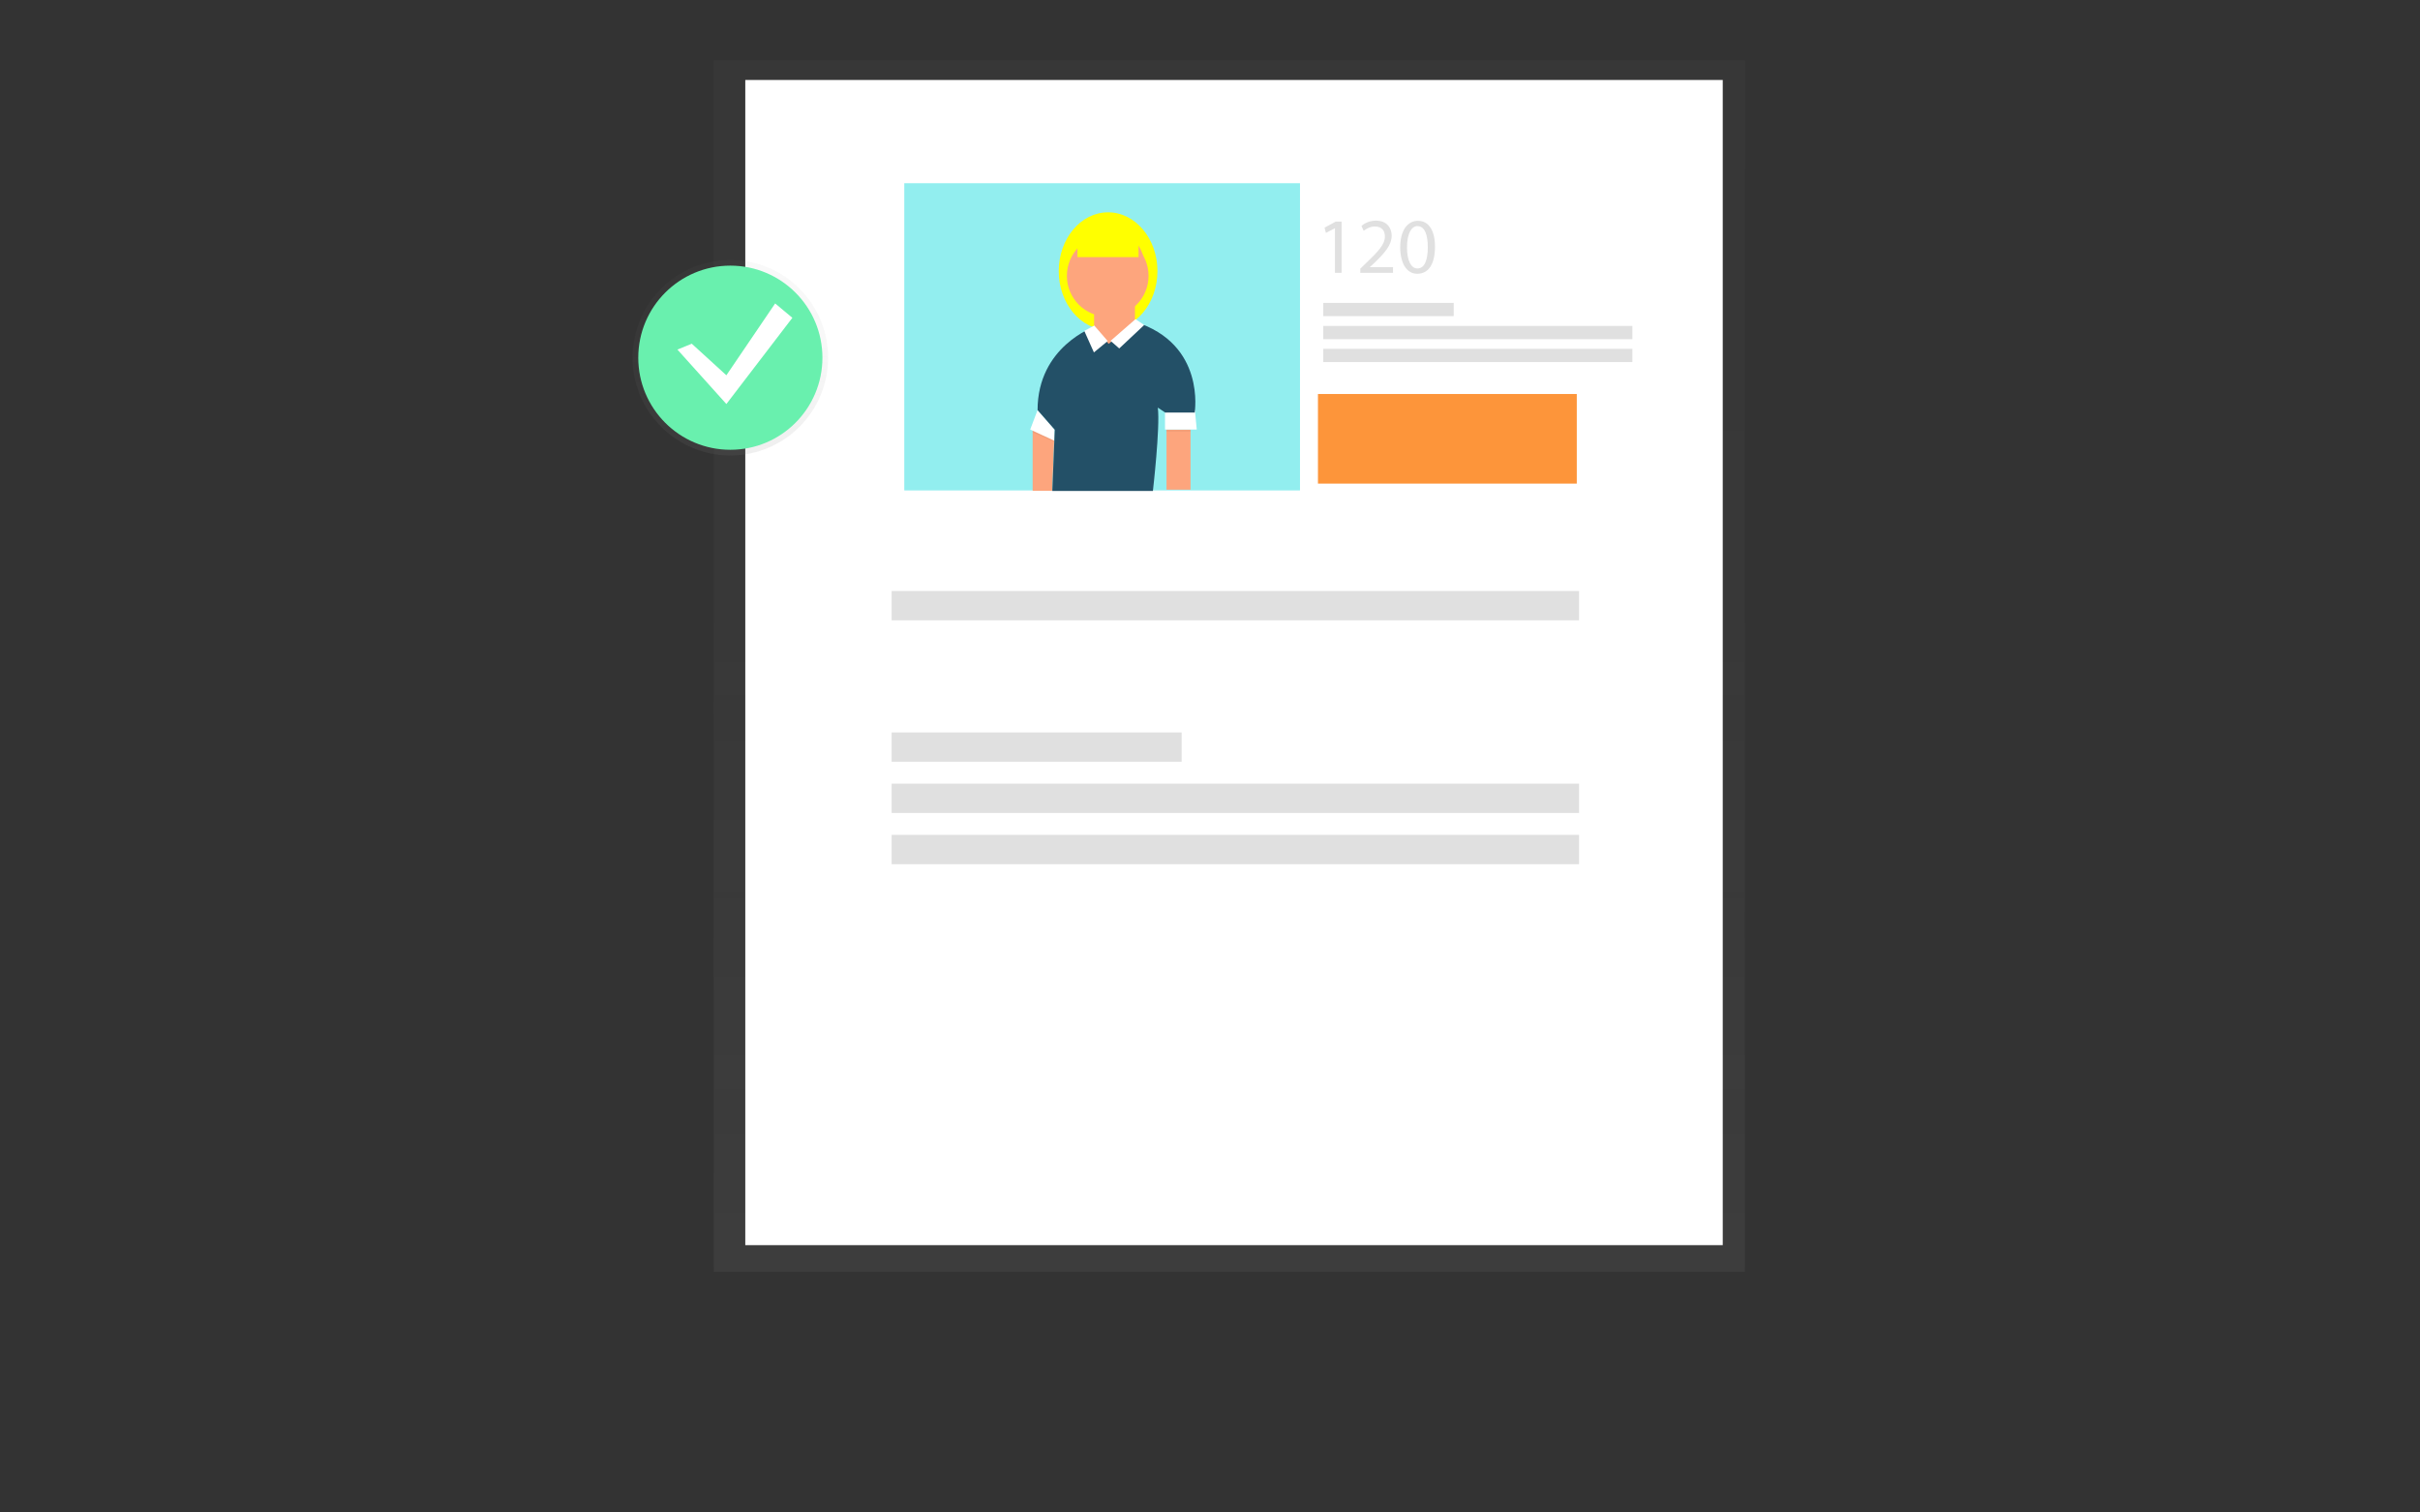 <?xml version="1.0" encoding="utf-8"?>
<!-- Generator: Adobe Illustrator 18.0.0, SVG Export Plug-In . SVG Version: 6.00 Build 0)  -->
<!DOCTYPE svg PUBLIC "-//W3C//DTD SVG 1.1//EN" "http://www.w3.org/Graphics/SVG/1.1/DTD/svg11.dtd">
<svg version="1.1" id="Calque_1" xmlns="http://www.w3.org/2000/svg" xmlns:xlink="http://www.w3.org/1999/xlink" x="0px" y="0px"
	 viewBox="0 0 1280 800" enable-background="new 0 0 1280 800" xml:space="preserve">
<rect x="0" y="0" width="1280" height="800" fill="#333333" stroke="none"/>
<g opacity="0.5">
	
		<linearGradient id="SVGID_1_" gradientUnits="userSpaceOnUse" x1="650.17" y1="127.299" x2="650.17" y2="768.061" gradientTransform="matrix(1 0 0 -1 0 800)">
		<stop  offset="0" style="stop-color:#808080;stop-opacity:0.25"/>
		<stop  offset="0.54" style="stop-color:#808080;stop-opacity:0.12"/>
		<stop  offset="1" style="stop-color:#808080;stop-opacity:0.1"/>
	</linearGradient>
	<rect x="377.5" y="31.9" fill="url(#SVGID_1_)" width="545.4" height="640.8"/>
</g>
<rect x="394.2" y="42.3" fill="#FFFFFF" width="517" height="616.3"/>
<rect x="471.6" y="312.6" fill="#E0E0E0" width="363.6" height="15.5"/>
<rect x="471.6" y="414.5" fill="#E0E0E0" width="363.6" height="15.5"/>
<rect x="471.6" y="441.6" fill="#E0E0E0" width="363.6" height="15.5"/>
<rect x="471.6" y="387.4" fill="#E0E0E0" width="153.4" height="15.5"/>
<rect x="697.1" y="208.4" fill="#FD953A" width="136.9" height="47.4"/>
<g opacity="0.5">
	
		<linearGradient id="SVGID_2_" gradientUnits="userSpaceOnUse" x1="386.322" y1="559.14" x2="386.322" y2="662.524" gradientTransform="matrix(1 0 0 -1 0 800)">
		<stop  offset="0" style="stop-color:#808080;stop-opacity:0.25"/>
		<stop  offset="0.54" style="stop-color:#808080;stop-opacity:0.12"/>
		<stop  offset="1" style="stop-color:#808080;stop-opacity:0.1"/>
	</linearGradient>
	<circle fill="url(#SVGID_2_)" cx="386.3" cy="189.2" r="51.7"/>
</g>
<circle fill="#69F0AE" cx="386.3" cy="189.2" r="48.7"/>
<polygon fill="#FFFFFF" points="365.9,181.8 384.2,198.5 410,160.5 419.1,168.1 384.2,213.7 358.3,184.9 "/>
<g opacity="0.5">
	<rect x="478.3" y="96.9" fill="#25DDDF" width="209.3" height="162.5"/>
</g>
<path opacity="5.000000e-02" enable-background="new    " d="M579.4,166.9c2.3,0.8,3.2,1.4,5.8,1.4c5.3,0,10.5-2,14.4-5.5v-0.2
	h-20.2V166.9z"/>
<circle fill="#FFFF00" cx="566.5" cy="139.5" r="0"/>
<path fill="#FFFF00" d="M566.4,139.5"/>
<rect x="617" y="227.2" fill="#FDA57D" width="12.7" height="31.8"/>
<polygon fill="#FFFFFF" points="616.2,218.2 616.2,227.2 633,227.2 632,216.9 "/>
<polygon fill="#FDA57D" points="546.2,227.2 546.2,259.6 556.5,259.6 557.7,229.6 "/>
<polygon fill="#FFFFFF" points="548.8,216.9 544.9,227.2 557.6,233.1 557.8,227.2 "/>
<polygon opacity="5.000000e-02" enable-background="new    " points="573.5,176.4 578.6,187.8 585.9,181.8 578.8,173.5 "/>
<polygon opacity="5.000000e-02" enable-background="new    " points="600.6,170.2 605.2,173.3 592,185.7 587.4,181.7 "/>
<path opacity="5.000000e-02" enable-background="new    " d="M558.8,224.4c0-10,3.2-19.8,9.3-27.8"/>
<polygon opacity="5.000000e-02" enable-background="new    " points="610.6,216.6 610.6,212 615.2,215.1 612.2,214.3 "/>
<polygon opacity="5.000000e-02" enable-background="new    " points="616.8,227.5 617,228.3 629.8,228.3 629.9,227.5 "/>
<polygon opacity="5.000000e-02" enable-background="new    " points="546.2,227.8 546.2,228.7 557.5,233.6 557.2,232.9 "/>
<ellipse fill="#FDA57D" cx="606" cy="145.9" rx="2.2" ry="3.6"/>
<ellipse fill="#FFFF00" cx="586.1" cy="143.4" rx="26.1" ry="31.1"/>
<circle fill="#FDA57D" cx="586.7" cy="140.3" r="18.6"/>
<circle fill="#FDA57D" cx="585.9" cy="145.9" r="21.6"/>
<rect x="569.9" y="119.8" fill="#FFFF00" width="32.3" height="16.2"/>
<rect x="578.7" y="161.8" fill="#FDA57D" width="21.6" height="31.7"/>
<path fill="#235067" d="M586.4,181.9l-7.5-9.1c0,0-30.1,10.4-30.1,44.1l9.1,10.4l-1.3,32.4h53.2c0,0,3.9-33.7,2.6-44.1l3.9,2.6h15.6
	c0,0,6-36.3-31.6-48L586.4,181.9z"/>
<polygon fill="#FFFFFF" points="573.5,175 578.6,186.4 585.9,180.4 578.8,172.2 "/>
<polygon fill="#FFFFFF" points="600.6,168.8 605.2,171.9 592,184.3 587.4,180.3 "/>
<g>
	<path fill="#E0E0E0" d="M706.1,120.7L706.1,120.7l-4.8,2.5l-0.7-2.8l5.9-3.2h3.1v27.1h-3.5V120.7z"/>
	<path fill="#E0E0E0" d="M719.5,144.4v-2.3l2.9-2.8c6.9-6.6,10.1-10.1,10.1-14.2c0-2.8-1.3-5.3-5.4-5.3c-2.5,0-4.5,1.3-5.8,2.3
		l-1.2-2.6c1.9-1.6,4.5-2.8,7.7-2.8c5.8,0,8.3,4,8.3,7.9c0,5-3.6,9.1-9.3,14.6l-2.2,2v0.1h12.2v3H719.5z"/>
	<path fill="#E0E0E0" d="M759,130.5c0,9.2-3.4,14.3-9.4,14.3c-5.3,0-8.9-5-9-13.9c0-9.1,3.9-14.1,9.4-14.1
		C755.7,116.8,759,121.9,759,130.5z M744.2,130.9c0,7,2.2,11.1,5.5,11.1c3.8,0,5.5-4.4,5.5-11.3c0-6.7-1.7-11.1-5.5-11.1
		C746.6,119.6,744.2,123.5,744.2,130.9z"/>
</g>
<rect x="699.9" y="172.4" fill="#E0E0E0" width="163.5" height="7"/>
<rect x="699.9" y="184.5" fill="#E0E0E0" width="163.5" height="7"/>
<rect x="699.9" y="160.2" fill="#E0E0E0" width="69" height="7"/>
</svg>

